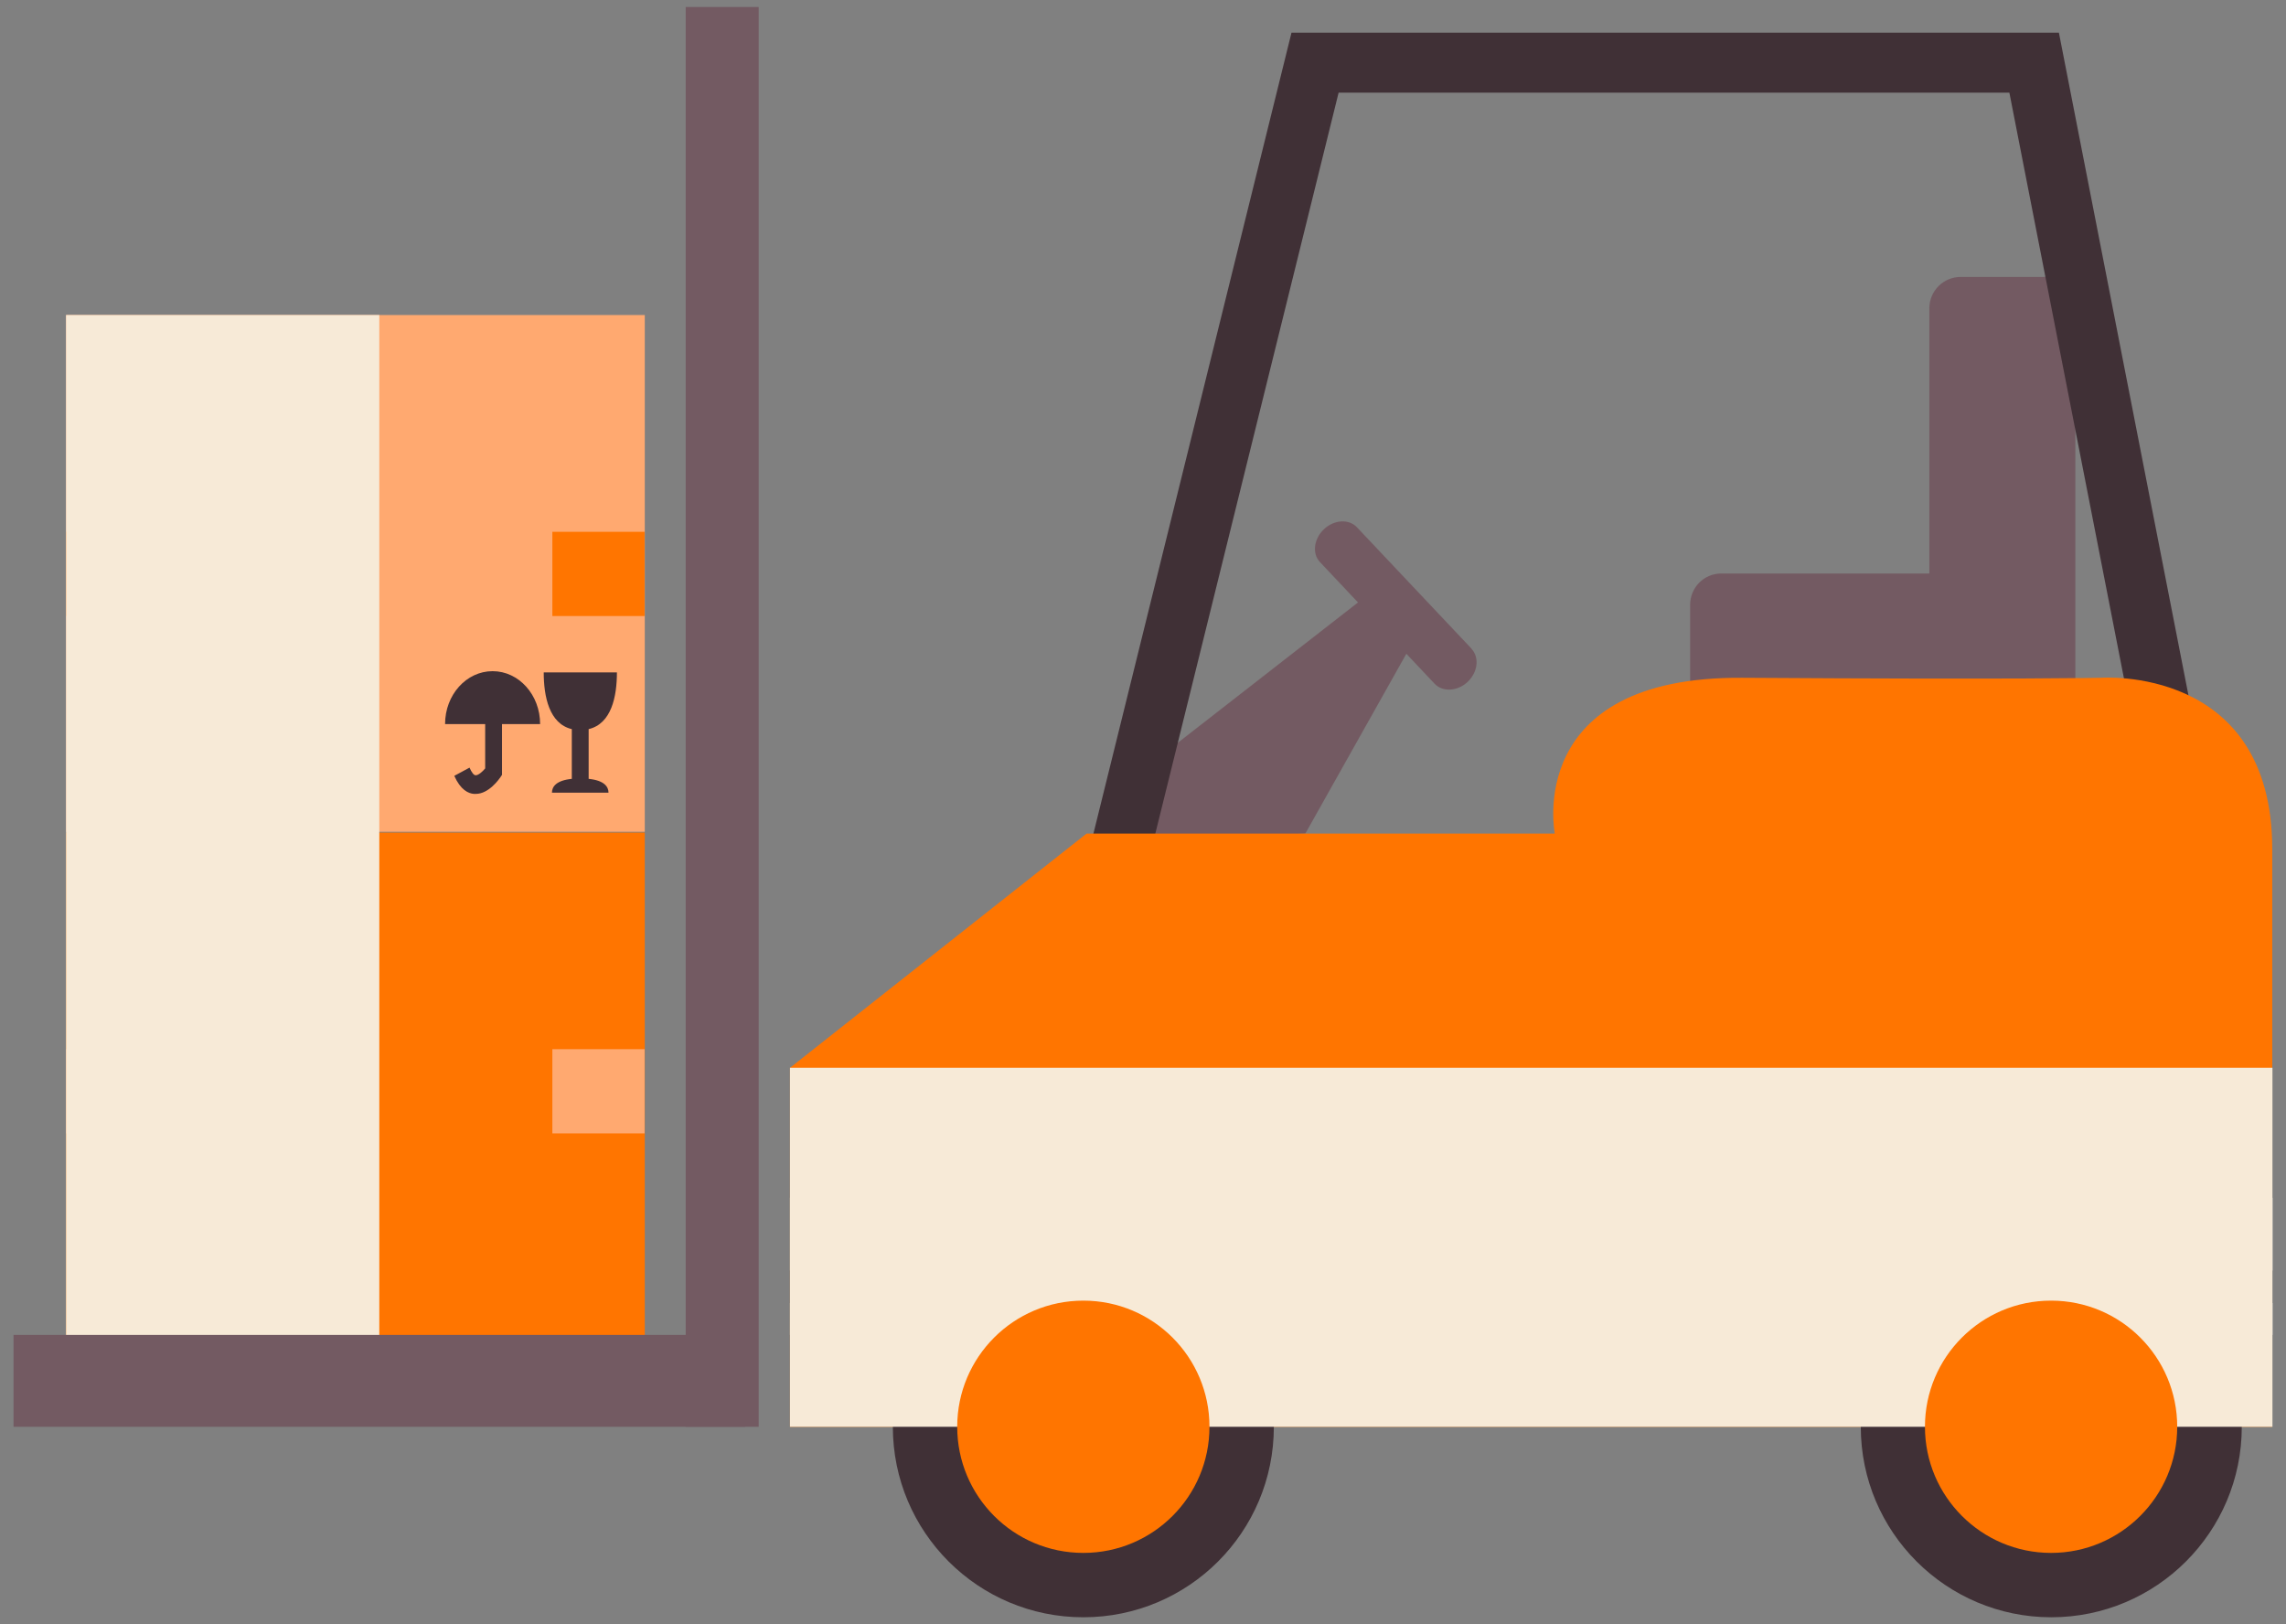<svg width="114" height="81" viewBox="0 0 114 81" fill="none" xmlns="http://www.w3.org/2000/svg">
<rect x="0" y="0" width="114" height="81" fill="#808080" stroke="none"/>
<g id="Frame" clip-path="url(#clip0_405_12976)">
<g id="Group">
<g id="Layer_1">
<path id="Vector" d="M57.915 37.68L69.575 28.6L71.325 30.48L65.095 41.57L56.975 41.96L57.915 37.68Z" fill="#735A62"/>
<path id="Vector_2" d="M73.385 32.36C73.785 32.79 73.695 33.52 73.195 34C72.685 34.48 71.945 34.52 71.545 34.1L65.825 28.03C65.425 27.61 65.515 26.87 66.025 26.39C66.535 25.91 67.265 25.87 67.665 26.29L73.395 32.36H73.385Z" fill="#735A62"/>
<path id="Vector_3" d="M101.935 13.81H97.775C96.915 13.81 96.215 14.51 96.215 15.37V28.6H85.835C84.975 28.6 84.285 29.3 84.285 30.16V36.13C84.285 36.98 84.985 37.69 85.835 37.69H96.215C96.215 38.55 96.915 39.25 97.775 39.25H101.935C102.795 39.25 103.495 38.55 103.495 37.69V15.36C103.495 14.5 102.795 13.8 101.935 13.8V13.81Z" fill="#735A62"/>
<path id="Vector_4" d="M71.185 60.58L52.515 49.71L64.405 1.63H102.675L111.475 46.64L71.185 60.58ZM55.965 48.25L71.505 57.29L108.035 44.65L100.205 4.62H66.755L55.965 48.24V48.25Z" fill="#403036"/>
<path id="Vector_5" d="M32.155 41.52H3.295V67.29H32.155V41.52Z" fill="#FF7500"/>
<path id="Vector_6" d="M9.245 61.91C9.245 60.45 8.185 59.28 6.875 59.28C5.565 59.28 4.505 60.46 4.505 61.91H6.505V64.12C6.365 64.29 6.155 64.47 6.025 64.46C5.935 64.46 5.825 64.31 5.725 64.08L4.965 64.49C5.275 65.19 5.675 65.36 5.945 65.39C5.975 65.39 6.005 65.39 6.035 65.39C6.695 65.39 7.205 64.64 7.265 64.55L7.345 64.43V61.9H9.245V61.91Z" fill="#403036"/>
<path id="Vector_7" d="M11.665 64.65V62.17C12.795 61.9 13.065 60.54 13.065 59.34H9.415C9.415 60.54 9.685 61.9 10.815 62.17V64.65C10.025 64.73 9.825 65.05 9.825 65.34H12.645C12.645 65.05 12.445 64.74 11.655 64.65H11.665Z" fill="#403036"/>
<path id="Vector_8" d="M32.145 52.32H27.545V56.52H32.145V52.32Z" fill="#FFA970"/>
<path id="Vector_9" d="M7.895 52.32H3.295V56.52H7.895V52.32Z" fill="#FFA970"/>
<path id="Vector_10" d="M32.155 15.71H3.295V41.48H32.155V15.71Z" fill="#FFA970"/>
<path id="Vector_11" d="M26.935 36.11C26.935 34.65 25.875 33.47 24.565 33.47C23.255 33.47 22.195 34.65 22.195 36.11H24.195V38.32C24.055 38.49 23.845 38.67 23.715 38.66C23.625 38.66 23.515 38.51 23.415 38.28L22.655 38.69C22.965 39.39 23.355 39.57 23.635 39.59C23.665 39.59 23.695 39.59 23.725 39.59C24.385 39.59 24.895 38.84 24.955 38.76L25.035 38.64V36.11H26.935Z" fill="#403036"/>
<path id="Vector_12" d="M29.355 38.84V36.36C30.495 36.09 30.765 34.73 30.765 33.53H27.115C27.115 34.73 27.385 36.09 28.515 36.36V38.84C27.725 38.92 27.525 39.24 27.525 39.53H30.345C30.345 39.24 30.145 38.92 29.355 38.84Z" fill="#403036"/>
<path id="Vector_13" d="M32.145 26.52H27.545V30.72H32.145V26.52Z" fill="#FF7500"/>
<path id="Vector_14" d="M7.895 26.52H3.295V30.72H7.895V26.52Z" fill="#FF7500"/>
<path id="Vector_15" d="M39.395 71.15V53.25L54.185 41.57H77.535C77.535 41.57 75.975 33.73 86.875 33.8C100.885 33.89 104.755 33.8 104.755 33.8C104.755 33.8 113.315 33.14 113.315 42.35V71.15H39.395Z" fill="#FF7500"/>
<path id="Vector_16" d="M113.325 64.98H39.395V66.57H113.325V64.98Z" fill="white"/>
<path id="Vector_17" d="M113.325 59.73H39.395V63.36H113.325V59.73Z" fill="white"/>
<path id="Vector_18" d="M63.525 71.15C63.525 76.4 59.275 80.65 54.025 80.65C48.775 80.65 44.525 76.4 44.525 71.15C44.525 65.9 48.775 61.65 54.025 61.65C59.275 61.65 63.525 65.9 63.525 71.15Z" fill="#403036"/>
<path id="Vector_19" d="M111.795 71.15C111.795 76.4 107.535 80.65 102.295 80.65C97.055 80.65 92.795 76.4 92.795 71.15C92.795 65.9 97.055 61.65 102.295 61.65C107.535 61.65 111.795 65.9 111.795 71.15Z" fill="#403036"/>
<g id="Group_2" style="mix-blend-mode:multiply">
<path id="Vector_20" d="M113.325 53.25H39.395V71.15H113.325V53.25Z" fill="#F7EAD7"/>
</g>
<g id="Group_3" style="mix-blend-mode:multiply">
<path id="Vector_21" d="M18.915 15.71H3.295V68.86H18.915V15.71Z" fill="#F7EAD7"/>
</g>
<path id="Vector_22" d="M37.835 0.35H34.195V71.15H37.835V0.35Z" fill="#735A62"/>
<path id="Vector_23" d="M60.315 71.15C60.315 74.62 57.505 77.44 54.025 77.44C50.545 77.44 47.735 74.62 47.735 71.15C47.735 67.68 50.545 64.86 54.025 64.86C57.505 64.86 60.315 67.68 60.315 71.15Z" fill="#FF7500"/>
<path id="Vector_24" d="M108.575 71.15C108.575 74.62 105.755 77.44 102.285 77.44C98.815 77.44 95.995 74.62 95.995 71.15C95.995 67.68 98.805 64.86 102.285 64.86C105.765 64.86 108.575 67.68 108.575 71.15Z" fill="#FF7500"/>
<path id="Vector_25" d="M37.155 66.57H0.675V71.15H37.155V66.57Z" fill="#735A62"/>
</g>
</g>
</g>
<defs>
<clipPath id="clip0_405_12976">
<rect width="112.65" height="80.3" fill="white" transform="translate(0.675 0.35)"/>
</clipPath>
</defs>
</svg>
